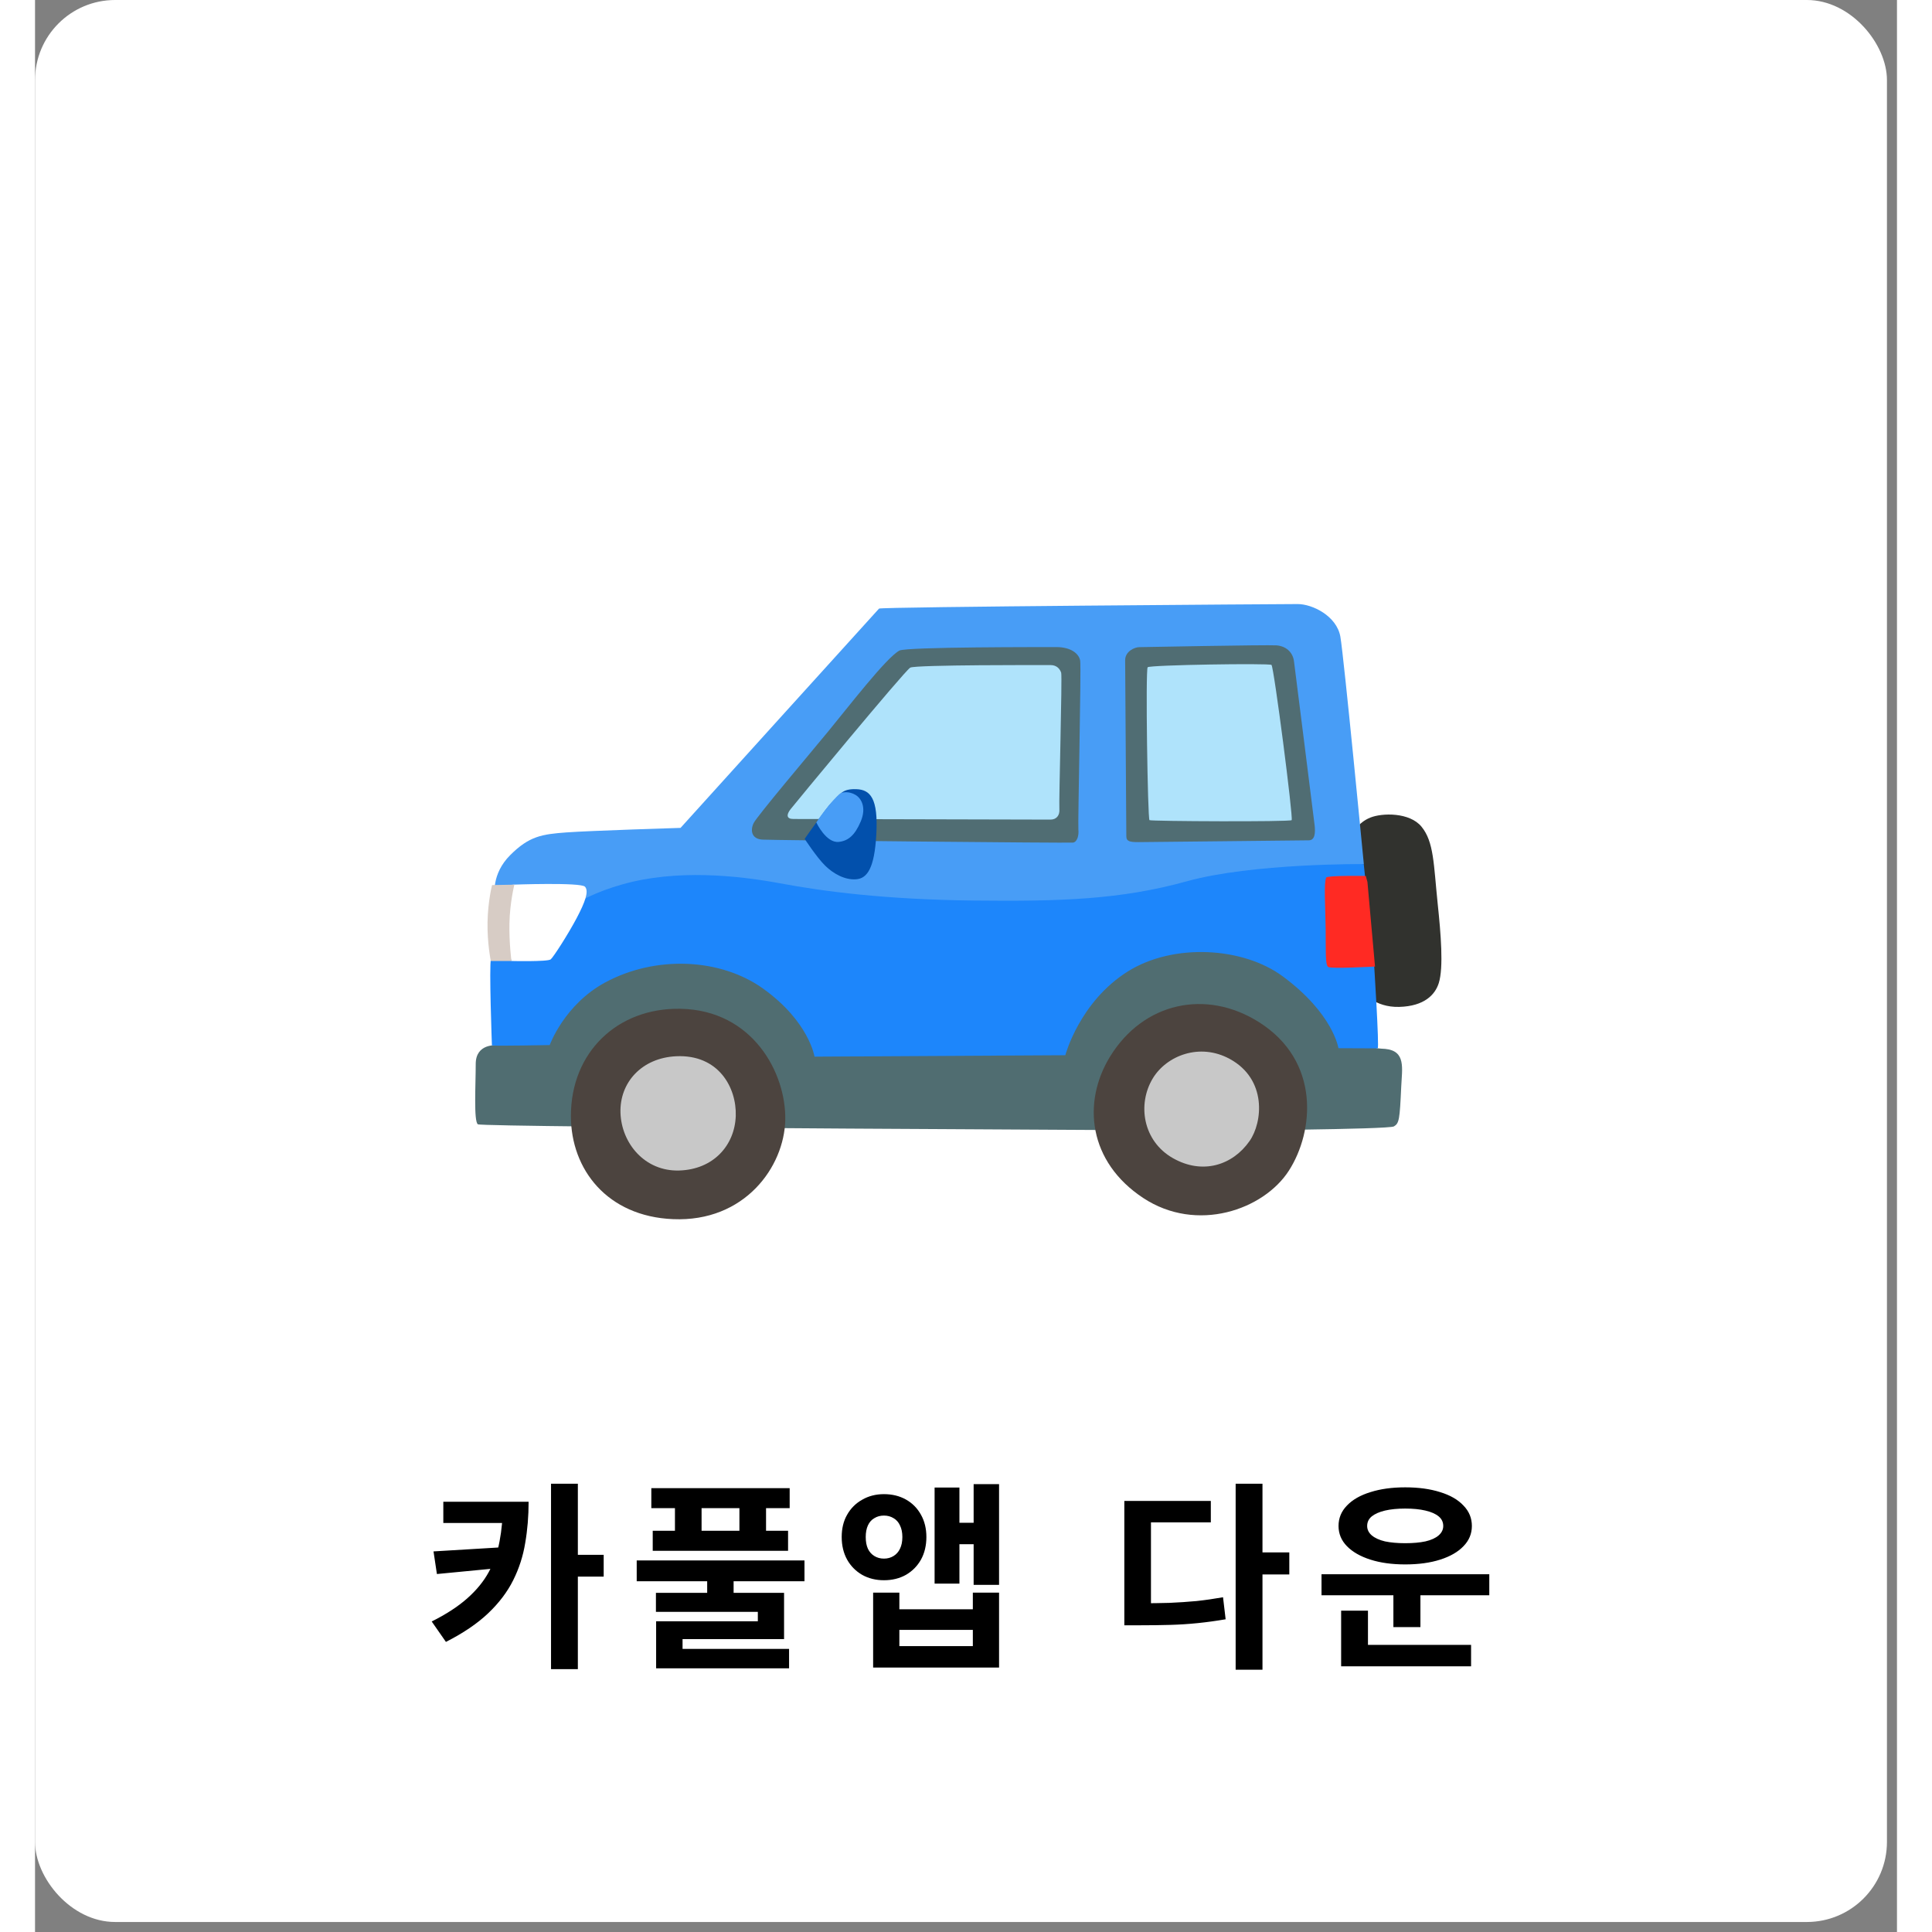 <svg width="150" height="150" viewBox="0 0 186 193" fill="none" xmlns="http://www.w3.org/2000/svg">
<rect x="0" y="0" width="186" height="193" fill="#808080" stroke="none"/>
<rect width="185" height="192" rx="8" fill="white"/>
<path d="M131.711 83.203C131.711 83.203 132.117 82.195 133.375 81.68C134.555 81.195 137.312 81.133 138.5 82.578C139.75 84.101 139.711 86.32 140.117 90.25C140.437 93.281 140.719 96.664 140.227 98.211C139.859 99.375 138.781 100.515 136.281 100.586C133.789 100.656 132.609 99.062 132.609 99.062L131.711 83.203Z" fill="#31322E"/>
<path d="M45.93 89.406C45.93 89.406 45.57 87.32 47.469 85.422C49.367 83.523 50.641 83.336 53.078 83.156C55.516 82.977 64.484 82.703 64.484 82.703C64.484 82.703 84.133 60.977 84.312 60.797C84.492 60.617 124.687 60.344 126.141 60.344C127.594 60.344 130.031 61.523 130.398 63.602C130.758 65.688 132.742 86.32 132.742 86.32L93.273 96.102L45.93 89.406Z" fill="#489DF6"/>
<path d="M88.172 97.773L61.578 91.852L46.102 104.422C46.102 104.422 44.023 104.211 44.023 106.289C44.023 108.367 43.812 112 44.234 112.312C44.656 112.625 117.883 112.937 117.883 112.937C117.883 112.937 135.227 112.836 135.75 112.523C136.273 112.211 136.328 111.844 136.477 108.578C136.562 106.711 136.961 104.992 134.883 104.781C134.688 104.766 134.273 104.75 134.102 104.719C132.461 104.406 132.109 103.594 132.109 103.594L125.148 92.477L100.117 94.555L88.172 97.773Z" fill="#506D71"/>
<path d="M64.445 100.773C58.18 100.672 53.531 105.109 53.531 111.484C53.531 116.836 57.172 121.515 63.734 121.789C70.906 122.094 74.844 116.547 74.945 111.89C75.047 107.234 71.719 100.89 64.445 100.773Z" fill="#4C443F"/>
<path d="M64.039 105.516C60.609 105.68 58.383 108.141 58.484 111.172C58.586 114.203 60.906 117.031 64.344 116.93C67.781 116.828 69.898 114.406 70 111.477C70.094 108.648 68.281 105.313 64.039 105.516Z" fill="#C8C8C8"/>
<path d="M122.281 102.117C116.992 98.766 110.711 100.125 107.383 105.563C104.586 110.133 105.227 116.07 110.711 119.68C116.063 123.203 122.742 120.859 125.258 116.938C127.773 113.023 128.422 106.008 122.281 102.117Z" fill="#4C443F"/>
<path d="M119.359 105.789C116.344 104.141 113.039 105.453 111.664 107.719C110.094 110.312 110.672 113.984 113.656 115.687C116.641 117.391 119.648 116.391 121.328 113.984C122.633 112.117 123.086 107.828 119.359 105.789Z" fill="#C8C8C8"/>
<path d="M45.641 104.438C46.266 104.5 51.414 104.398 51.414 104.398C51.414 104.398 52.867 100.352 56.961 98.141C62.016 95.414 68.477 95.719 72.719 98.75C77.328 102.047 77.867 105.555 77.867 105.555L102.922 105.414C102.922 105.414 104.336 100.063 109.188 97.031C113.727 94.195 120.672 94.594 124.648 97.539C129.703 101.273 130.203 104.711 130.203 104.711C130.203 104.711 133.703 104.727 134.125 104.727C134.305 104.727 133.742 95.922 133.742 95.922L132.734 86.32C132.734 86.32 121.625 86.219 115.055 88.039C108.484 89.859 102.523 90.062 93.734 89.961C84.945 89.859 78.781 89.055 74.438 88.242C70.094 87.438 64.031 86.828 58.68 88.344C53.328 89.859 51.812 92.078 51.812 92.078C51.812 92.078 45.75 95.211 45.547 95.812C45.344 96.414 45.641 104.438 45.641 104.438Z" fill="#1D86FB"/>
<path d="M128.984 87.664C128.734 88.18 128.898 90.523 128.93 92.875C128.953 94.813 128.867 96.406 129.188 96.602C129.492 96.797 133.859 96.555 133.859 96.555L133.102 88.109L132.938 87.508C132.93 87.508 129.102 87.438 128.984 87.664Z" fill="#FF2A23"/>
<path d="M47.719 88.375C47.719 88.375 54.523 88.125 54.938 88.578C55.352 89.031 54.938 90.141 54.109 91.711C53.281 93.281 51.805 95.586 51.516 95.836C51.227 96.086 47.586 96 47.586 96L46.109 90.391L47.719 88.375Z" fill="white"/>
<path d="M45.656 88.414C45.656 88.414 45.242 90.016 45.203 92.125C45.164 94.227 45.531 96 45.531 96H47.594C47.594 96 47.352 94.227 47.391 92.242C47.43 90.18 47.883 88.375 47.883 88.375L45.656 88.414Z" fill="#D7CCC5"/>
<path d="M86.344 64.992C85.016 65.711 81.203 70.68 79.25 73.047C77.297 75.414 72.148 81.508 71.789 82.219C71.437 82.93 71.555 83.82 72.68 83.875C73.805 83.938 103.281 84.227 103.695 84.172C104.109 84.109 104.289 83.461 104.227 82.867C104.164 82.273 104.523 66.711 104.406 66C104.289 65.289 103.461 64.641 102.039 64.641C100.789 64.648 87.055 64.609 86.344 64.992Z" fill="#506D73"/>
<path d="M87.43 66.695C86.836 67.047 75.75 80.477 75.469 80.844C75.055 81.375 75.047 81.813 75.75 81.813C76.453 81.813 100.844 81.875 101.438 81.875C102.031 81.875 102.383 81.461 102.328 80.813C102.266 80.164 102.625 67.555 102.508 67.203C102.391 66.852 102.094 66.438 101.445 66.438C100.797 66.438 87.938 66.399 87.43 66.695Z" fill="#AFE3FB"/>
<path d="M110.32 64.648C109.844 64.648 108.898 65.063 108.898 65.953C108.898 66.844 109.016 83 109.016 83.531C109.016 84.062 109.367 84.125 110.258 84.125C111.148 84.125 126.594 83.945 127.242 83.945C127.891 83.945 127.891 83.117 127.836 82.523C127.773 81.93 125.883 67.016 125.766 66.07C125.648 65.125 124.938 64.531 123.992 64.469C123.047 64.406 110.32 64.648 110.32 64.648Z" fill="#506D73"/>
<path d="M76.883 83.797C76.883 83.797 78.07 85.633 78.938 86.484C79.75 87.281 80.914 87.93 82.031 87.836C83.148 87.75 83.852 86.703 84.039 83.391C84.25 79.727 83.43 78.875 82.031 78.836C80.602 78.789 80.461 79.328 79.57 80.18C79.086 80.641 76.883 83.797 76.883 83.797Z" fill="#0250AC"/>
<path d="M80.312 84.102C81.227 83.992 81.898 83.453 82.484 82.062C83.07 80.672 82.547 79.75 81.961 79.406C81.305 79.016 80.656 79.148 80.5 79.227C80.375 79.289 79.859 79.781 79.344 80.406C78.641 81.25 78.047 82.156 78.047 82.156C78.047 82.156 79.023 84.258 80.312 84.102Z" fill="#489DF6"/>
<path d="M111.148 66.656C110.922 66.883 111.148 81.805 111.328 81.93C111.508 82.047 125.352 82.109 125.531 81.93C125.711 81.75 123.758 66.601 123.516 66.422C123.281 66.242 111.383 66.422 111.148 66.656Z" fill="#AFE3FB"/>
<path d="M46.726 150.02H49.306C49.306 151.46 49.193 152.833 48.966 154.14C48.753 155.447 48.353 156.687 47.766 157.86C47.18 159.033 46.346 160.133 45.266 161.16C44.186 162.187 42.78 163.14 41.046 164.02L39.626 161.98C41.066 161.26 42.246 160.493 43.166 159.68C44.1 158.853 44.82 157.973 45.326 157.04C45.846 156.093 46.206 155.067 46.406 153.96C46.62 152.853 46.726 151.653 46.726 150.36V150.02ZM40.786 150.02H48.286V152.14H40.786V150.02ZM46.786 154.56V156.6L40.146 157.24L39.806 154.98L46.786 154.56ZM51.546 148.22H54.226V166.74H51.546V148.22ZM53.546 155.32H56.806V157.5H53.546V155.32ZM61.565 148.66H75.385V150.66H61.565V148.66ZM61.705 152.92H75.225V154.92H61.705V152.92ZM63.925 149.44H66.585V154.28H63.925V149.44ZM70.365 149.44H73.025V154.28H70.365V149.44ZM60.105 155.88H76.865V157.96H60.105V155.88ZM67.145 157.14H69.785V159.72H67.145V157.14ZM62.025 159.12H74.825V163.74H64.685V165.46H62.045V161.96H72.205V161.02H62.025V159.12ZM62.045 164.72H75.325V166.66H62.045V164.72ZM84.803 149.26C85.63 149.26 86.363 149.44 87.003 149.8C87.643 150.16 88.143 150.667 88.503 151.32C88.863 151.96 89.043 152.7 89.043 153.54C89.043 154.393 88.863 155.147 88.503 155.8C88.143 156.44 87.643 156.947 87.003 157.32C86.363 157.68 85.63 157.86 84.803 157.86C83.99 157.86 83.263 157.68 82.623 157.32C81.983 156.947 81.483 156.44 81.123 155.8C80.763 155.147 80.583 154.393 80.583 153.54C80.583 152.687 80.763 151.947 81.123 151.32C81.483 150.68 81.983 150.18 82.623 149.82C83.263 149.447 83.99 149.26 84.803 149.26ZM84.803 151.4C84.443 151.4 84.123 151.487 83.843 151.66C83.563 151.82 83.35 152.06 83.203 152.38C83.056 152.7 82.983 153.087 82.983 153.54C82.983 154.007 83.056 154.4 83.203 154.72C83.35 155.027 83.563 155.267 83.843 155.44C84.123 155.613 84.443 155.7 84.803 155.7C85.163 155.7 85.483 155.613 85.763 155.44C86.043 155.267 86.257 155.027 86.403 154.72C86.563 154.4 86.643 154.007 86.643 153.54C86.643 153.087 86.563 152.7 86.403 152.38C86.257 152.06 86.043 151.82 85.763 151.66C85.483 151.487 85.163 151.4 84.803 151.4ZM93.763 148.26H96.303V158.32H93.763V148.26ZM91.623 152.12H94.543V154.26H91.623V152.12ZM89.863 148.6H92.343V158.2H89.863V148.6ZM83.723 159.1H86.343V160.76H93.683V159.1H96.303V166.58H83.723V159.1ZM86.343 162.82V164.44H93.683V162.82H86.343ZM119.937 148.22H122.617V166.8H119.937V148.22ZM122.037 155.08H125.297V157.28H122.037V155.08ZM108.817 160.16H110.377C111.43 160.16 112.417 160.147 113.337 160.12C114.257 160.08 115.15 160.02 116.017 159.94C116.884 159.847 117.77 159.72 118.677 159.56L118.937 161.76C118.004 161.92 117.084 162.047 116.177 162.14C115.284 162.233 114.364 162.293 113.417 162.32C112.47 162.347 111.457 162.36 110.377 162.36H108.817V160.16ZM108.817 149.94H117.457V152.08H111.477V161.2H108.817V149.94ZM128.515 157.26H145.275V159.36H128.515V157.26ZM135.695 158.62H138.395V162.54H135.695V158.62ZM130.475 164.32H143.455V166.46H130.475V164.32ZM130.475 160.9H133.155V164.86H130.475V160.9ZM136.875 148.58C138.209 148.58 139.375 148.74 140.375 149.06C141.375 149.367 142.149 149.813 142.695 150.4C143.255 150.973 143.535 151.653 143.535 152.44C143.535 153.213 143.255 153.887 142.695 154.46C142.149 155.033 141.375 155.48 140.375 155.8C139.375 156.12 138.209 156.28 136.875 156.28C135.555 156.28 134.395 156.12 133.395 155.8C132.395 155.48 131.615 155.033 131.055 154.46C130.495 153.887 130.215 153.213 130.215 152.44C130.215 151.653 130.495 150.973 131.055 150.4C131.615 149.813 132.395 149.367 133.395 149.06C134.395 148.74 135.555 148.58 136.875 148.58ZM136.875 150.7C136.102 150.7 135.429 150.767 134.855 150.9C134.295 151.033 133.855 151.227 133.535 151.48C133.229 151.733 133.075 152.053 133.075 152.44C133.075 152.8 133.229 153.113 133.535 153.38C133.855 153.647 134.295 153.847 134.855 153.98C135.429 154.1 136.102 154.16 136.875 154.16C137.662 154.16 138.335 154.1 138.895 153.98C139.469 153.847 139.909 153.647 140.215 153.38C140.522 153.113 140.675 152.8 140.675 152.44C140.675 152.053 140.522 151.733 140.215 151.48C139.909 151.227 139.469 151.033 138.895 150.9C138.335 150.767 137.662 150.7 136.875 150.7Z" fill="black"/>
</svg>
